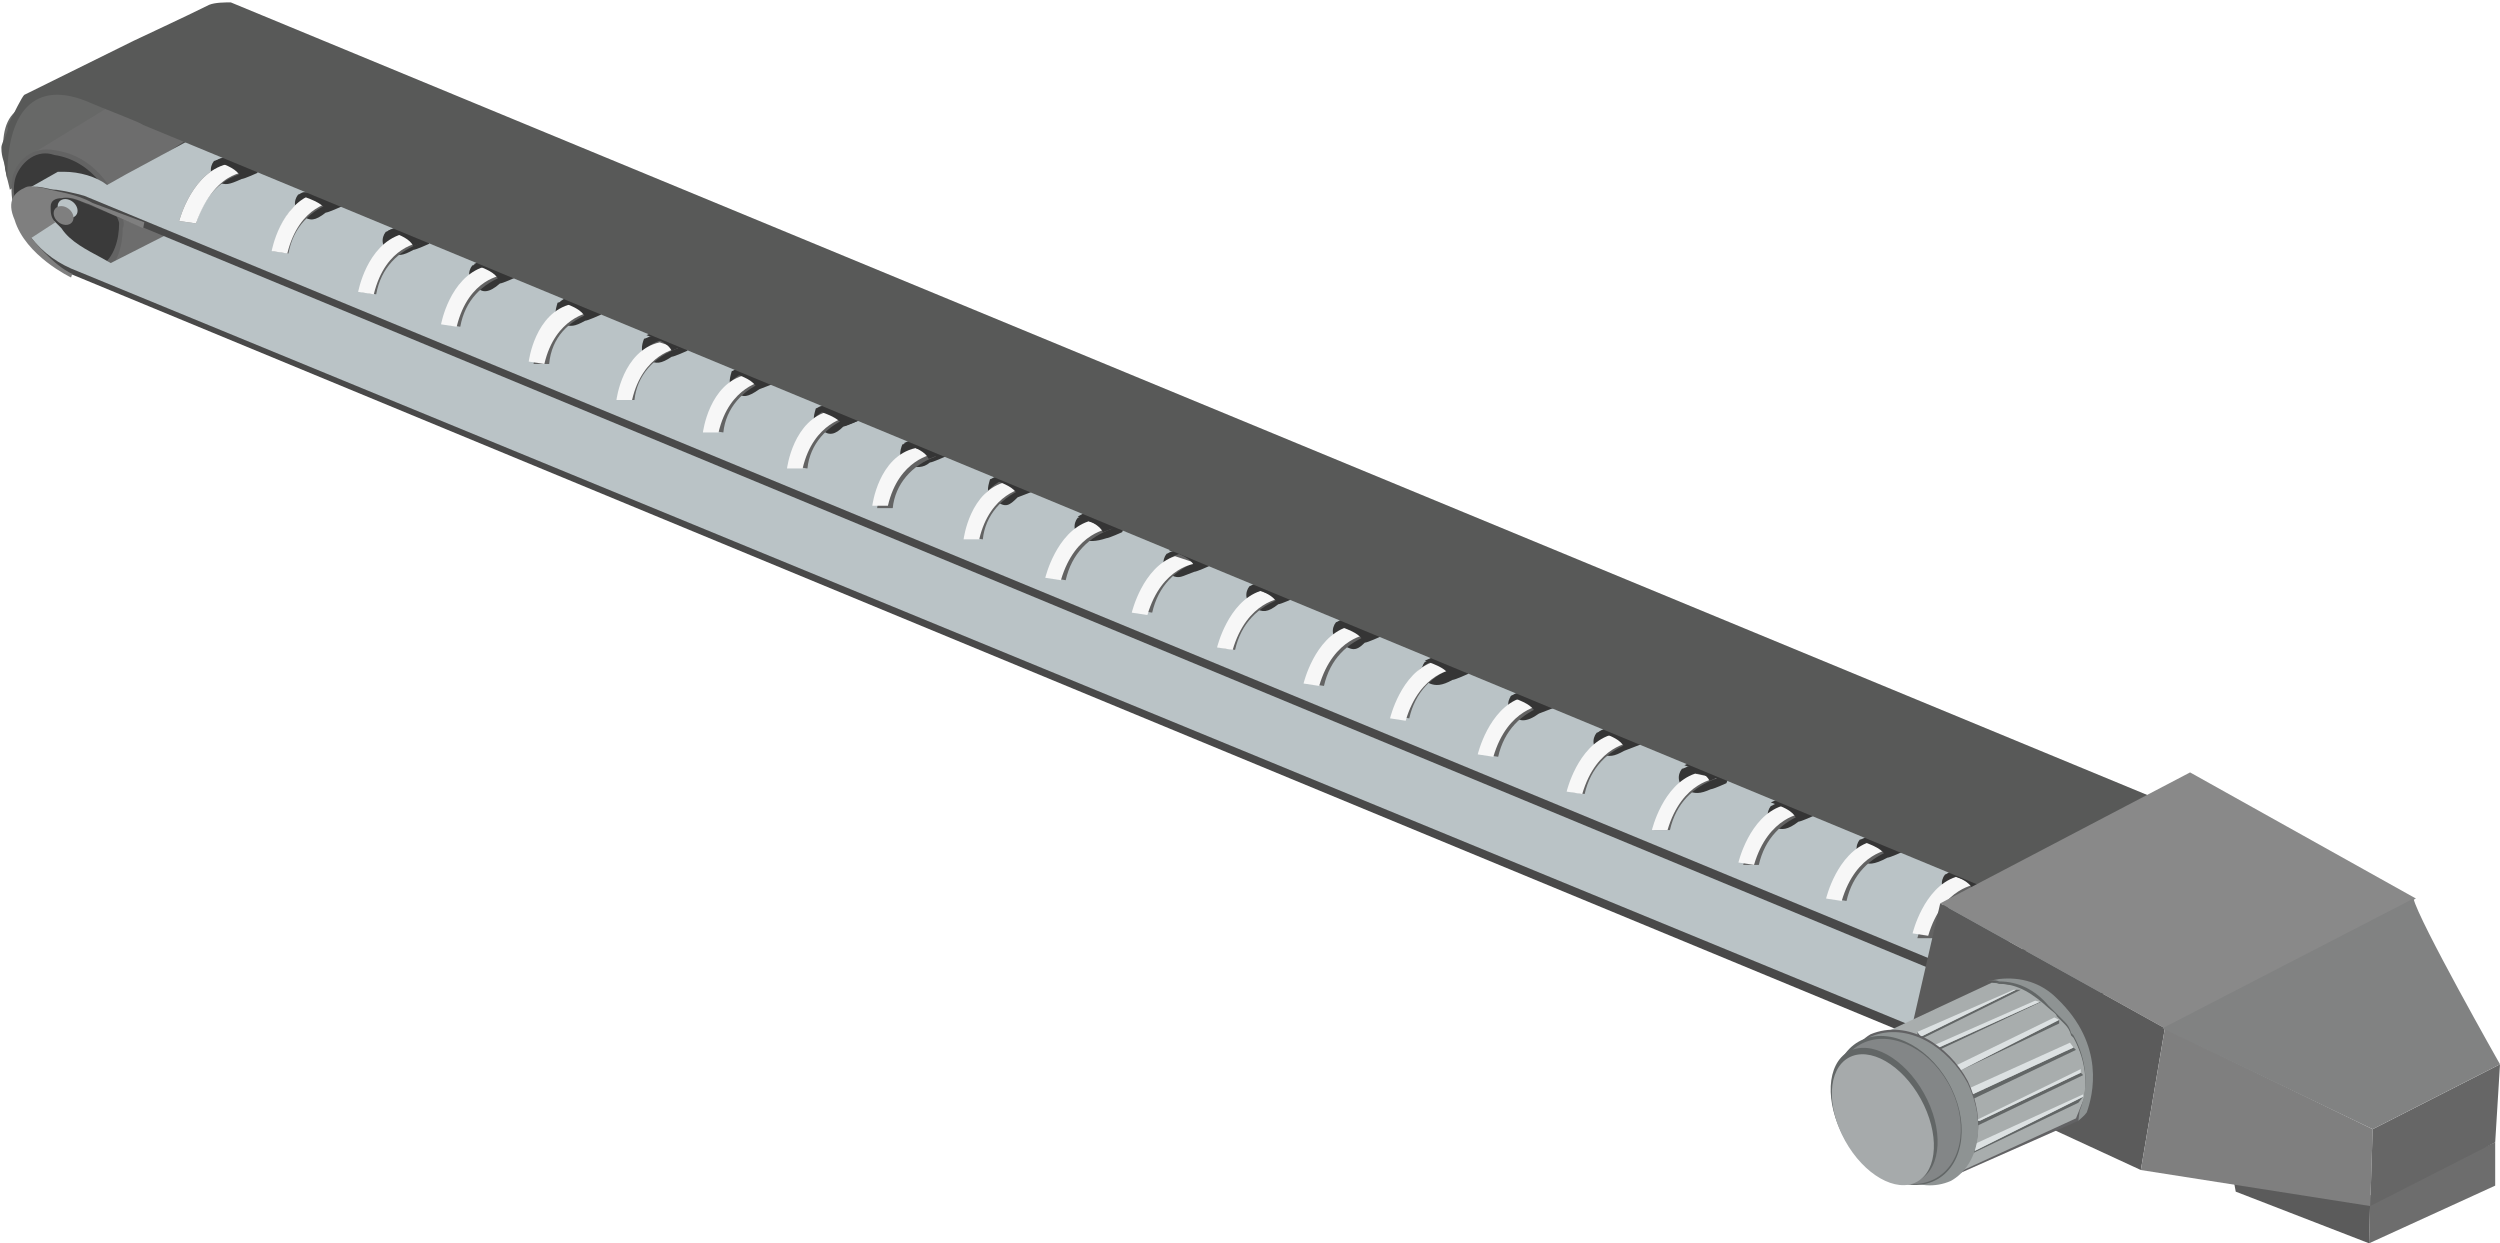 <?xml version="1.0" encoding="utf-8"?>
<svg xmlns="http://www.w3.org/2000/svg" xmlns:xlink="http://www.w3.org/1999/xlink" version="1.1" id="图层_1" x="0px" y="0px" width="960.073px" height="477.462px" viewBox="-0.073 41.269 960.073 477.462" enable-background="new -0.073 41.269 960.073 477.462" xml:space="preserve">
<g id="地表一部皮带">
	<path fill="#676867" d="M7.842,82.787L23.527,73.1l21.682,11.532L3.69,114.156C4.152,114.156-4.613,89.245,7.842,82.787z"/>
	<path fill="#6D6D6D" d="M96.876,48.65c0,0,17.991-0.923,29.063,23.065c9.688,20.76-5.997,27.218-5.997,27.218l-80.269,47.055l0,0   c7.381-10.61,5.074-18.914-1.845-30.447c-1.384-5.074-6.458-9.688-10.61-11.532c-2.307-0.923-5.997-3.229-9.227-3.229   c-2.307,0-5.074-0.923-6.458,0L96.876,48.65z"/>
	<path fill="#636363" d="M33.215,147.832c-5.075-1.845-14.762-5.997-24.911-18.913c-3.229-5.997-5.075-13.84-3.229-20.76   c2.307-6.458,8.304-10.61,15.685-9.227c17.53,2.307,24.911,18.914,26.295,25.834c0,0.923,0.923,2.307,0,4.152   c0,6.458-1.845,13.839-7.381,17.991l0,0C38.289,146.91,35.521,148.755,33.215,147.832z"/>
	<path fill="#3A3A3A" d="M31.37,145.527c-5.075-1.846-13.84-5.075-22.144-17.53c-3.229-5.997-5.074-13.378-3.229-18.914   c2.307-5.997,8.304-10.61,14.762-8.304c15.685,2.307,23.066,17.53,23.988,23.065c0,0.923,0.923,2.307,0.923,3.229   c0,5.997-1.845,13.378-7.381,16.607l0,0C35.521,145.988,35.06,146.91,31.37,145.527z"/>
	
		<ellipse transform="matrix(-0.782 -0.624 0.624 -0.782 -29.607 232.406)" fill="#BAC3C6" cx="25.882" cy="121.386" rx="4.152" ry="3.229"/>
	
		<ellipse transform="matrix(-0.781 -0.624 0.624 -0.781 -34.011 236.051)" fill="#7F7F7F" cx="24.344" cy="123.983" rx="4.152" ry="3.229"/>
	<path fill="#494949" d="M10.149,133.071l10.61-5.997l20.759,19.837l30.447-18.914l731.648,298.01l-42.902,23.989L28.14,146.91   C20.759,144.604,14.301,139.529,10.149,133.071z"/>
	<path fill="#BAC3C6" d="M11.533,132.148l9.227-5.997l2.768,2.769c3.229,5.074,9.688,8.304,15.685,11.532l3.229,1.846l29.063-14.763   l735.8,296.165l-42.902,23.989L29.985,145.527C22.604,142.758,16.607,138.607,11.533,132.148z"/>
	<path fill="#494949" d="M8.304,115.54l10.61-5.997l23.988,4.152l30.447-19.837l767.169,298.933l-29.063,28.141l-23.988,11.533   L29.985,118.309c-3.229-0.923-7.381-1.846-10.61-2.307C15.224,114.618,11.533,114.618,8.304,115.54z"/>
	<path fill="#BAC3C6" d="M11.533,113.234l10.61-5.997h2.307c5.997,0,12.456,1.846,16.607,5.075l0,0l7.381-4.152l29.063-15.685   l766.709,298.01l-29.063,28.141l-23.988,11.533L32.292,116.463c-3.229-0.923-7.381-1.845-10.61-2.307   C18.453,114.156,15.224,112.312,11.533,113.234z"/>
	<g id="链条-4_24_">
		<path fill="#353535" d="M92.725,110.005c0.923,0,5.997-2.307,5.997-2.307l0.923-2.307l-9.227-3.229h-5.997    c0,0-1.845,0.923-2.307,0.923c-1.845,2.307-1.845,5.997,1.845,8.304C86.728,112.312,87.65,112.312,92.725,110.005z"/>
		<path fill="#636363" d="M96.876,107.237c0,0-15.685,0-21.682,19.837l-6.458-0.923c0,0,5.074-19.836,19.836-22.143L96.876,107.237z    "/>
		<path fill="#F7F7F7" d="M96.876,107.237c0,0-13.839-2.307-21.682,19.837l-6.458-0.923c0,0,5.074-19.836,19.836-22.143    L96.876,107.237z"/>
		<path fill="#353535" d="M82.576,103.085L82.576,103.085c5.075,1.845,8.304,3.229,9.688,5.997l0,0l5.997-2.307l-10.61-5.997    L82.576,103.085z"/>
		<path fill="#353535" d="M125.017,122.922c0.923,0,5.997-2.307,5.997-2.307l0.923-2.307l-9.227-3.229h-5.997    c-0.922,0-1.845,0.923-2.306,0.923c-1.846,2.307-1.846,5.997,1.845,8.304C119.02,126.151,120.865,126.151,125.017,122.922z"/>
		<path fill="#636363" d="M128.246,118.77c-9.227,3.229-15.685,9.688-17.53,19.837l-5.997-0.923c0,0,3.229-18.914,16.607-22.144    L128.246,118.77z"/>
		<path fill="#F7F7F7" d="M128.246,118.77c0,0-13.378,0.923-17.991,19.837l-5.998-0.923c0,0,3.229-17.991,16.607-22.144    L128.246,118.77z"/>
		<path fill="#353535" d="M115.791,116.463L115.791,116.463c5.074,1.846,8.304,3.229,9.688,5.997l0,0l5.997-2.307l-10.61-5.997    L115.791,116.463z"/>
		<path fill="#353535" d="M158.693,137.223c0.923,0,5.997-2.307,5.997-2.307l0.923-2.307l-9.227-3.229h-5.997    c-0.922,0-1.845,0.923-2.307,0.923c-1.845,2.307-1.845,5.997,1.845,8.304C153.157,139.529,154.541,139.529,158.693,137.223z"/>
		<path fill="#636363" d="M161.922,134.454c-9.226,3.229-15.685,9.688-17.53,19.837l-5.997-0.923c0,0,3.229-18.914,16.607-22.143    L161.922,134.454z"/>
		<path fill="#F7F7F7" d="M161.461,134.454c0,0-13.378,0.923-17.992,19.837l-5.997-0.923c0,0,3.229-17.991,16.607-22.143    L161.461,134.454z"/>
		<path fill="#353535" d="M149.005,129.841L149.005,129.841c5.074,1.846,8.304,3.229,9.688,5.997l0,0l5.997-2.307l-10.61-5.997    L149.005,129.841z"/>
		<path fill="#353535" d="M191.908,150.139c0.923,0,5.997-2.307,5.997-2.307l0.923-2.306l-9.227-3.229h-5.997    c0,0-1.845,0.923-2.307,0.923c-1.845,2.307-1.845,5.997,1.845,8.304C184.988,153.83,187.756,153.83,191.908,150.139z"/>
		<path fill="#636363" d="M194.214,146.91c-9.227,3.229-15.685,9.688-17.53,19.836l-5.536-0.922c0,0,3.229-18.914,16.607-22.144    L194.214,146.91z"/>
		<path fill="#F7F7F7" d="M193.292,146.91c0,0-13.378,0.922-17.991,19.836l-5.997-0.922c0,0,3.229-17.992,16.607-22.144    L193.292,146.91z"/>
		<path fill="#353535" d="M181.759,142.758L181.759,142.758c5.074,1.846,8.304,3.229,9.688,5.997l0,0l5.997-2.307l-10.61-5.997    L181.759,142.758z"/>
		<path fill="#353535" d="M224.661,164.44c0.923,0,5.997-2.306,5.997-2.306l0.923-2.307l-9.227-3.229h-5.997    c0,0-1.845,0.923-2.307,0.923c-0.922,3.229-1.845,5.997,2.307,8.304C219.125,166.746,220.509,166.746,224.661,164.44z"/>
		<path fill="#636363" d="M227.429,161.211c-9.227,3.229-15.685,9.688-16.607,19.836h-5.997c0,0,2.307-18.913,16.607-23.065    L227.429,161.211z"/>
		<path fill="#F7F7F7" d="M226.506,161.211c0,0-13.378,1.845-17.53,19.836l-5.997-0.922c0,0,2.307-18.914,16.607-22.144    L226.506,161.211z"/>
		<path fill="#353535" d="M214.974,157.059L214.974,157.059c5.074,1.846,8.304,3.229,9.688,5.997l0,0l5.997-2.307l-11.533-6.458    L214.974,157.059z"/>
		<path fill="#353535" d="M257.876,178.28c0.923,0,5.997-2.307,5.997-2.307l0.923-2.307l-9.227-3.229h-5.997    c0,0-1.845,0.922-2.307,0.922c-0.922,2.307-1.845,5.997,1.845,8.304l0,0C251.879,181.047,253.724,181.047,257.876,178.28z"/>
		<path fill="#636363" d="M260.183,175.05c-9.227,3.229-15.685,10.61-16.607,19.837h-5.997c0,0,2.307-18.914,16.607-23.065    L260.183,175.05z"/>
		<path fill="#F7F7F7" d="M260.183,175.05c0,0-13.378,1.846-17.53,19.837h-5.997c0,0,2.307-18.914,16.607-22.144L260.183,175.05z"/>
		<path fill="#353535" d="M248.188,169.976L248.188,169.976c5.074,1.846,8.304,3.229,9.688,5.997l0,0l5.997-2.307l-10.61-5.997    L248.188,169.976z"/>
		<path fill="#353535" d="M291.552,190.736l5.997-2.307l0.922-2.307l-9.226-3.229h-5.997c-0.923,0-1.845,0.923-2.307,0.923    c-0.923,3.229-1.845,5.997,2.307,8.304C285.094,193.964,286.939,193.964,291.552,190.736z"/>
		<path fill="#636363" d="M294.32,187.506c-9.226,3.229-15.685,10.61-16.607,19.837l-5.997-0.923c0,0,2.307-18.914,16.607-23.066    L294.32,187.506z"/>
		<path fill="#F7F7F7" d="M293.397,187.506c0,0-13.378,1.845-17.53,19.837h-5.997c0,0,2.307-18.914,16.607-22.144L293.397,187.506z"/>
		<path fill="#353535" d="M280.942,184.277L280.942,184.277c5.074,1.846,8.304,3.229,9.688,5.997l0,0l5.997-2.307l-10.61-6.458    L280.942,184.277z"/>
		<path fill="#353535" d="M323.844,205.036c0.923,0,5.997-2.307,5.997-2.307l0.923-2.307l-9.227-3.229h-5.997    c-0.922,0-1.845,0.923-2.307,0.923c-0.922,3.229-1.845,5.997,2.307,8.304C318.309,208.727,320.615,208.265,323.844,205.036z"/>
		<path fill="#636363" d="M326.612,201.346c-9.227,3.229-15.685,10.609-16.607,19.836l-5.997-0.923c0,0,2.307-18.913,16.607-23.065    L326.612,201.346z"/>
		<path fill="#F7F7F7" d="M325.689,201.346c0,0-13.378,1.845-17.53,19.836h-5.998c0,0,2.307-18.914,16.607-22.143L325.689,201.346z"/>
		<path fill="#353535" d="M314.157,199.039L314.157,199.039c5.074,1.845,8.304,3.229,9.688,5.997l0,0l5.997-2.307l-10.61-5.997    L314.157,199.039z"/>
		<path fill="#353535" d="M357.059,218.875c0.923,0,5.997-2.307,5.997-2.307l0.923-2.307l-9.227-3.229h-5.997    c0,0-1.845,0.922-2.307,0.922c-0.922,2.307-1.845,5.998,1.845,8.304l0,0C351.984,220.721,354.291,221.182,357.059,218.875z"/>
		<path fill="#636363" d="M359.366,216.569c-9.227,3.229-15.685,10.61-16.607,19.837h-5.997c0,0,2.307-18.914,16.607-23.065    L359.366,216.569z"/>
		<path fill="#F7F7F7" d="M358.443,215.647c0,0-13.378,1.845-17.53,19.836h-5.997c0,0,2.307-18.914,16.607-22.143L358.443,215.647z"/>
		<path fill="#353535" d="M346.91,211.494L346.91,211.494c5.074,1.846,8.304,3.229,9.688,5.997l0,0l5.997-2.307l-10.61-5.997    L346.91,211.494z"/>
		<path fill="#353535" d="M390.735,232.254l5.997-2.307l0.922-2.307l-9.226-3.229h-5.997c-0.923,0-1.846,0.923-2.307,0.923    c-0.923,3.229-1.845,5.997,2.307,8.304C386.122,236.406,387.506,235.483,390.735,232.254z"/>
		<path fill="#636363" d="M393.964,228.563c-9.226,3.229-15.685,10.61-16.607,19.837l-5.997-0.923c0,0,2.307-18.914,16.607-23.065    L393.964,228.563z"/>
		<path fill="#F7F7F7" d="M393.503,228.563c0,0-13.378,1.846-17.53,19.837h-5.997c0,0,2.307-18.914,16.607-22.144L393.503,228.563z"/>
		<path fill="#353535" d="M381.047,225.334L381.047,225.334c5.075,1.845,8.304,3.229,9.688,5.997l0,0l5.997-2.307l-10.61-5.997    L381.047,225.334z"/>
		<path fill="#353535" d="M424.873,247.939c0.922,0,5.997-2.307,5.997-2.307l0.922-2.307l-9.688-4.152h-5.997    c-0.922,0-1.845,0.923-2.307,0.923c-1.845,2.307-1.845,5.997,1.846,8.304C417.953,249.323,420.721,249.323,424.873,247.939z"/>
		<path fill="#636363" d="M427.179,244.248c-9.226,3.229-15.684,9.688-17.991,19.836l-5.997-0.922c0,0,4.152-17.992,16.607-21.683    L427.179,244.248z"/>
		<path fill="#F7F7F7" d="M426.257,244.248c0,0-13.378,0.922-18.914,19.836l-5.997-0.922c0,0,4.152-17.53,16.607-21.683    L426.257,244.248z"/>
		<path fill="#353535" d="M413.801,239.635L413.801,239.635c5.075,1.845,8.304,3.229,9.688,5.997l0,0l5.997-2.307l-10.61-6.459    L413.801,239.635z"/>
		<path fill="#353535" d="M458.549,260.856c0.923,0,5.997-2.307,5.997-2.307l0.923-2.307l-9.227-3.229h-5.997    c-0.923,0-1.846,0.923-2.307,0.923c-1.846,2.307-1.846,5.997,1.846,8.304C453.013,263.623,453.475,262.7,458.549,260.856z"/>
		<path fill="#636363" d="M460.394,256.703c-9.226,3.229-15.685,9.688-17.991,19.837l-5.997-0.923c0,0,4.152-17.991,16.607-21.682    L460.394,256.703z"/>
		<path fill="#F7F7F7" d="M459.472,257.626c0,0-13.379,0.923-18.914,19.837l-5.997-0.923c0,0,4.151-17.53,16.607-21.682    L459.472,257.626z"/>
		<path fill="#353535" d="M448.861,252.552L448.861,252.552c5.074,1.845,8.304,3.229,9.688,5.997l0,0l5.997-2.307l-10.61-5.997    L448.861,252.552z"/>
		<path fill="#353535" d="M490.841,273.311c0.923,0,5.997-2.307,5.997-2.307l0.923-2.307l-9.688-3.229h-5.997    c-0.923,0-1.846,0.923-2.307,0.923c-1.846,2.307-1.846,5.997,1.845,8.304C484.844,276.54,486.689,276.54,490.841,273.311z"/>
		<path fill="#636363" d="M492.225,271.004c-9.226,3.229-15.685,9.688-17.991,19.837l-5.997-0.923c0,0,4.152-17.991,16.607-21.682    L492.225,271.004z"/>
		<path fill="#F7F7F7" d="M492.225,271.004c0,0-13.378,0.923-18.914,19.837l-5.997-0.923c0,0,4.152-17.53,16.607-21.682    L492.225,271.004z"/>
		<path fill="#353535" d="M480.692,266.853L480.692,266.853c5.074,1.845,8.304,3.229,9.688,5.997l0,0l5.997-2.307l-10.61-5.997    L480.692,266.853z"/>
		<path fill="#353535" d="M524.056,288.073c0.923,0,5.997-2.307,5.997-2.307l0.923-2.307l-9.688-4.152h-5.997    c-0.923,0-1.846,0.923-2.307,0.923c-1.846,2.307-1.846,5.997,1.845,8.304C518.981,290.841,520.365,291.764,524.056,288.073z"/>
		<path fill="#636363" d="M526.362,284.844c-9.227,3.229-15.685,9.688-17.991,19.836l-5.997-0.923c0,0,4.151-17.99,16.607-21.682    L526.362,284.844z"/>
		<path fill="#F7F7F7" d="M525.439,284.844c0,0-13.378,0.923-18.914,19.836l-5.997-0.923c0,0,4.152-17.529,16.607-21.682    L525.439,284.844z"/>
		<path fill="#353535" d="M513.907,281.615L513.907,281.615c5.074,1.846,8.303,3.229,9.688,5.997l0,0l5.997-2.307l-10.61-5.997    L513.907,281.615z"/>
		<path fill="#353535" d="M557.731,302.373c0.923,0,5.998-2.307,5.998-2.307l0.922-2.307l-9.227-3.229h-5.997    c-0.922,0-1.845,0.923-2.307,0.923c-1.845,2.306-1.845,5.997,1.846,8.303l0,0C551.273,304.68,553.58,304.68,557.731,302.373z"/>
		<path fill="#636363" d="M559.116,297.299c-9.227,3.229-15.686,9.688-17.992,19.837l-5.997-0.923c0,0,4.152-17.991,16.607-21.682    L559.116,297.299z"/>
		<path fill="#F7F7F7" d="M558.654,298.222c0,0-13.378,0.923-18.914,19.837l-5.997-0.923c0,0,4.152-17.53,16.607-21.682    L558.654,298.222z"/>
		<path fill="#353535" d="M547.121,294.992L547.121,294.992c5.075,1.846,8.304,3.229,9.688,5.997l0,0l5.997-2.307l-10.61-5.997    L547.121,294.992z"/>
		<path fill="#353535" d="M590.946,315.29l5.997-2.307l0.923-2.307l-9.227-3.229h-5.997c-0.922,0-1.845,0.922-2.307,0.922    c-1.845,2.307-1.845,5.997,1.846,8.304C583.104,318.059,585.872,318.981,590.946,315.29z"/>
		<path fill="#636363" d="M593.253,312.061c-9.226,3.229-15.685,9.688-17.991,19.837l-5.997-0.923c0,0,4.152-17.991,16.607-21.682    L593.253,312.061z"/>
		<path fill="#F7F7F7" d="M592.331,312.061c0,0-13.379,0.923-18.914,19.837l-5.998-0.923c0,0,4.152-17.529,16.607-21.682    L592.331,312.061z"/>
		<path fill="#353535" d="M579.875,308.832L579.875,308.832c5.074,1.845,8.304,3.229,9.688,5.997l0,0l5.997-2.307l-10.61-5.997    L579.875,308.832z"/>
		<path fill="#353535" d="M623.7,329.591l5.997-2.307l0.923-2.307l-9.227-3.229h-5.997c-0.923,0-1.846,0.922-2.307,0.922    c-1.846,2.307-1.846,5.997,1.845,8.304C618.164,331.898,619.548,331.898,623.7,329.591z"/>
		<path fill="#636363" d="M626.468,326.363c-9.227,3.229-15.685,9.688-17.991,19.836l-5.997-0.923c0,0,4.152-17.991,16.607-21.682    L626.468,326.363z"/>
		<path fill="#F7F7F7" d="M626.468,326.363c0,0-13.378,0.922-18.914,19.836l-5.997-0.923c0,0,4.152-17.529,16.607-21.682    L626.468,326.363z"/>
		<path fill="#353535" d="M614.013,322.21L614.013,322.21c5.074,1.846,8.304,3.229,9.688,5.997l0,0l5.997-2.307l-10.61-6.458    L614.013,322.21z"/>
		<path fill="#353535" d="M656.915,344.354c0.923,0,5.997-2.307,5.997-2.307l0.923-2.307l-9.688-4.152h-5.998    c0,0-1.845,0.923-2.307,0.923c-1.845,2.307-1.845,5.997,1.846,8.304C650.918,346.198,652.763,346.198,656.915,344.354z"/>
		<path fill="#636363" d="M659.222,340.201c-9.227,3.229-15.685,9.688-17.991,19.837h-5.997c0,0,4.151-17.991,16.607-21.682    L659.222,340.201z"/>
		<path fill="#F7F7F7" d="M659.222,340.201c0,0-13.378,0.923-18.914,19.837h-5.997c0,0,4.151-17.53,16.607-21.682L659.222,340.201z"/>
		<path fill="#353535" d="M646.766,335.127L646.766,335.127c5.075,1.845,8.304,3.229,9.688,5.997l0,0l5.997-2.307l-10.61-5.997    L646.766,335.127z"/>
		<path fill="#353535" d="M690.591,356.809c0.923,0,5.997-2.307,5.997-2.307l0.923-2.307l-9.227-3.229l-5.997,0.922    c-0.923,0-1.845,0.923-2.307,0.923c-1.845,2.307-1.845,5.997,1.846,8.304C684.133,360.038,686.439,360.038,690.591,356.809z"/>
		<path fill="#636363" d="M693.359,353.579c-9.227,3.229-15.686,9.688-17.992,19.837h-5.997c0,0,4.152-17.991,16.607-21.682    L693.359,353.579z"/>
		<path fill="#F7F7F7" d="M692.437,353.579c0,0-13.378,0.923-18.914,19.837l-5.997-0.923c0,0,4.151-17.529,16.607-21.682    L692.437,353.579z"/>
		<path fill="#353535" d="M679.98,349.428L679.98,349.428c5.075,1.846,8.304,3.229,9.688,5.997l0,0l5.997-2.307l-10.609-5.997    L679.98,349.428z"/>
		<path fill="#353535" d="M724.729,370.649c0.923,0,5.997-2.307,5.997-2.307l0.923-2.307l-9.227-3.229h-5.997    c0,0-1.846,0.923-2.307,0.923c-1.846,2.307-1.846,5.997,1.846,8.304C716.886,373.416,719.654,373.416,724.729,370.649z"/>
		<path fill="#636363" d="M727.035,367.419c-9.227,3.229-15.685,9.688-17.991,19.837l-5.997-0.923c0,0,4.151-17.991,16.607-21.682    L727.035,367.419z"/>
		<path fill="#F7F7F7" d="M726.112,367.419c0,0-13.378,0.923-18.914,19.837l-5.997-0.923c0,0,4.152-17.53,16.607-21.682    L726.112,367.419z"/>
		<path fill="#353535" d="M714.579,364.19L714.579,364.19c5.075,1.846,8.304,3.229,9.688,5.997l0,0l5.997-2.307l-11.533-6.458    L714.579,364.19z"/>
		<path fill="#353535" d="M757.481,384.027l5.998-2.307l0.922-2.307l-9.226-3.229h-5.997c-0.923,0-1.846,0.923-2.307,0.923    c-1.846,2.307-1.846,5.997,1.845,8.304C750.101,387.256,752.407,387.256,757.481,384.027z"/>
		<path fill="#636363" d="M760.25,381.72c-9.227,3.229-15.685,9.688-17.991,19.837h-5.997c0,0,4.151-17.991,16.607-21.682    L760.25,381.72z"/>
		<path fill="#F7F7F7" d="M759.327,380.797c0,0-13.378,0.923-18.914,19.837l-5.997-0.923c0,0,4.152-17.529,16.607-21.682    L759.327,380.797z"/>
		<path fill="#353535" d="M747.794,376.646L747.794,376.646c5.075,1.845,8.304,3.229,9.688,5.997l0,0l5.997-2.307l-11.533-5.997    L747.794,376.646z"/>
		<path fill="#353535" d="M789.774,397.866c0.922,0,5.997-2.307,5.997-2.307l0.923-2.307l-9.227-3.229h-5.997    c-0.923,0-1.846,0.923-2.307,0.923c-1.846,2.307-1.846,5.997,1.845,8.304C783.315,400.634,785.622,400.634,789.774,397.866z"/>
		<path fill="#636363" d="M793.003,394.637c-9.226,3.229-15.685,9.688-17.991,19.837l-5.997-0.923c0,0,4.152-17.991,16.607-21.682    L793.003,394.637z"/>
		<path fill="#F7F7F7" d="M792.081,394.176c0,0-13.379,0.922-18.914,19.836l-5.997-0.922c0,0,4.151-17.53,16.607-21.683    L792.081,394.176z"/>
		<path fill="#353535" d="M780.087,390.485L780.087,390.485c5.074,1.846,8.304,3.229,9.688,5.998l0,0l5.997-2.307l-10.61-5.997    L780.087,390.485z"/>
	</g>
	<path  com-has-ani="true" com-name="com_switch"  fill="#585958" d="M51.206,56.953c1.845-0.923,19.837-9.227,29.063-13.84c2.307-0.922,5.997-0.922,8.304-0.922l795.31,328.918   L833.6,411.705L54.896,89.245c-0.922-0.923-17.991-7.381-19.836-8.304C12.456,70.793,2.307,85.094,2.768,110.466l-0.923-4.613   c0-2.307-1.384-3.69-1.384-7.842c0-2.307,3.229-6.459,2.307-8.304c2.768-5.536,5.536-11.072,6.458-11.995L51.206,56.953z"/>
	
		<linearGradient id="SVGID_1_" gradientUnits="userSpaceOnUse" x1="1640.527" y1="-3659.488" x2="1612.242" y2="-3708.483" gradientTransform="matrix(1.931 3.376 -3.376 1.931 -15138.358 1862.609)">
		<stop offset="0" style="stop-color:#515151"/>
		<stop offset="0.53" style="stop-color:#4C4C4C"/>
		<stop offset="1" style="stop-color:#424242"/>
	</linearGradient>
	
	
		<linearGradient id="SVGID_2_" gradientUnits="userSpaceOnUse" x1="1575.437" y1="-3344.595" x2="1557.632" y2="-3375.433" gradientTransform="matrix(2.033 3.322 -3.322 2.033 -13891.565 1843.189)">
		<stop offset="0" style="stop-color:#515151"/>
		<stop offset="0.41" style="stop-color:#515151"/>
		<stop offset="0.47" style="stop-color:#515151"/>
		<stop offset="0.87" style="stop-color:#474747"/>
		<stop offset="1" style="stop-color:#424242"/>
	</linearGradient>
	
	
	<polygon fill="#848484" points="777.318,428.775 775.935,441.23 781.471,434.31 781.471,428.775  "/>
	
		<linearGradient id="SVGID_3_" gradientUnits="userSpaceOnUse" x1="2950.955" y1="3131.182" x2="2952.511" y2="3131.182" gradientTransform="matrix(3.876 0.367 -0.367 3.876 -9506.908 -12788.505)">
		<stop offset="0" style="stop-color:#515151"/>
		<stop offset="0.53" style="stop-color:#4C4C4C"/>
		<stop offset="1" style="stop-color:#424242"/>
	</linearGradient>
	<polygon fill="url(#SVGID_3_)" points="787.468,432.003 781.471,434.31 781.471,428.775  "/>
	<polygon fill="#898989" points="745.026,388.179 840.98,337.895 927.708,386.333 831.293,436.156  "/>
	<polygon fill="#5B5B5B" points="822.066,490.591 831.293,436.156 745.026,388.179 731.187,448.611  "/>
	<polygon fill="#6D6D6D" points="909.717,518.731 910.178,500.279 958.154,479.981 958.154,496.588  "/>
	<polygon fill="#5B5B5B" points="857.588,493.82 858.511,498.895 909.717,518.731 910.178,501.201  "/>
	<polygon fill="#7F7F7F" points="911.101,474.906 831.293,436.156 822.066,490.591 910.178,504.43  "/>
	<polygon fill="#666666" points="960,449.995 911.101,474.906 910.178,504.43 958.154,479.981  "/>
	<path fill="#818282" d="M960,449.995c0,0-31.369-55.358-33.215-63.662l-96.415,49.822l80.73,38.751L960,449.995z"/>
	<path fill="#7F7F7F" d="M27.218,147.832c0,0-17.53-8.303-21.682-22.143c-3.229-7.381,0-10.61,4.152-12.456   c1.845-0.922,4.152,0,5.997,0c6.458,1.846,13.378,2.307,19.837,5.997l19.836,7.382l-0.461,2.307l-20.759-9.227   c-3.229-0.923-6.458-3.229-10.61-2.307c-2.307,0-4.152,0.923-4.152,3.229l0,0c0,2.307,0,4.151,1.845,5.997l-9.227,5.997   c0,0,8.304,10.61,15.685,13.839L27.218,147.832L27.218,147.832z"/>
</g>
<g id="地表一部电机">
	<polygon fill="#626264" points="763.479,420.471 714.579,442.614 745.949,494.742 798.078,471.677 801.307,457.376 792.081,434.31    783.777,423.699 773.167,421.394  "/>
	<polygon com-has-ani="true" com-name="com_switch"  fill="#A8ADAD" points="764.863,418.625 715.502,441.692 751.946,491.514 797.155,470.754 803.152,455.992    793.926,432.926 784.699,422.778 773.167,419.548  "/>
	<path fill="#626666" d="M800.385,467.525c0,0,11.532-21.682-11.533-41.979c-5.997-5.997-13.84-8.304-22.144-7.381l-4.151,0.923   c0.923,0,3.229-0.923,5.074,0c7.381,0,13.378,4.151,18.914,9.226c0.923,0.923,3.229,2.307,3.229,3.229l3.229,3.229   c0.923,0.922,1.846,2.307,2.307,4.151l0.923,0.923c5.075,9.227,5.997,19.837,2.307,29.063l-0.923,1.846L800.385,467.525z"/>
	<path fill="#8E9393" d="M798.078,471.677c0.922-0.923,2.307-1.846,3.229-3.229c2.307-6.458,7.382-25.834-11.532-43.825   c-5.997-5.997-13.84-8.304-22.144-7.381l-5.074,0.923c0.923,0,3.229-0.923,5.074,0c7.381,0,13.84,3.229,18.914,9.227   c0.923,0.922,3.229,3.229,3.229,3.229l3.229,3.229c0.923,0.923,1.846,2.307,2.307,4.151l0.923,0.923   c5.074,9.227,5.997,19.837,2.307,29.063L798.078,471.677L798.078,471.677z"/>
	<polygon fill="#626666" points="757.481,461.528 756.098,459.221 757.481,461.528 796.232,443.536 797.155,444.459    757.481,463.373  "/>
	<polygon fill="#DCE1E2" points="756.098,459.221 757.481,461.528 796.232,443.536 794.849,441.692  "/>
	<polygon fill="#626666" points="750.101,451.84 750.101,450.917 751.946,452.763 790.696,432.926 790.696,434.31 751.946,452.763     "/>
	<polygon fill="#DCE1E2" points="750.101,450.917 751.946,452.763 790.696,432.926 788.852,432.003  "/>
	<polygon fill="#626666" points="758.404,471.677 758.404,471.677 760.25,471.677 799,453.224 799.923,454.147 758.404,473.984  "/>
	<polygon fill="#DCE1E2" points="758.404,471.677 760.25,471.677 799,453.224 799,451.84  "/>
	<polygon fill="#626666" points="756.098,483.21 756.56,481.365 758.404,483.21 799.923,462.45 798.078,464.757 756.56,484.594  "/>
	<polygon fill="#DCE1E2" points="756.56,481.365 758.404,483.21 799.923,462.45 799.923,461.528  "/>
	<polygon fill="#626666" points="742.72,443.536 742.72,442.614 744.565,443.536 783.315,426.006 783.777,426.006 743.643,444.92     "/>
	<polygon fill="#DCE1E2" points="742.72,442.614 744.565,443.536 783.315,426.006 781.471,425.545  "/>
	<polygon fill="#626666" points="736.262,439.385 736.262,437.539 737.646,439.385 774.089,421.394 775.935,421.394    737.646,440.307  "/>
	<polygon fill="#DCE1E2" points="736.262,437.539 737.646,439.385 774.089,421.394 773.167,421.394  "/>
	<path fill="#626264" d="M714.579,477.212c8.304,13.84,22.144,22.144,34.6,16.607c10.609-5.997,13.839-21.682,6.458-37.366   c-7.381-13.84-23.065-23.988-37.367-17.991C707.198,444.92,707.198,462.45,714.579,477.212z"/>
	<path fill="#8E9393" d="M714.579,478.135c8.304,13.84,22.144,22.144,34.6,16.607c10.609-5.997,13.839-21.682,6.458-37.366   c-7.381-13.84-23.065-23.988-37.367-17.991C707.198,445.843,707.198,463.373,714.579,478.135z"/>
	
		<ellipse transform="matrix(-0.498 -0.867 0.867 -0.498 686.591 1332.891)" fill="#626666" cx="729.304" cy="467.607" rx="30.447" ry="22.142"/>
	
		<ellipse transform="matrix(-0.498 -0.867 0.867 -0.498 686.204 1333.418)" fill="#838687" cx="729.258" cy="467.985" rx="29.524" ry="22.143"/>
	
		<ellipse transform="matrix(-0.486 -0.874 0.874 -0.486 664.727 1330.672)" fill="#626666" cx="723.873" cy="469.76" rx="28.141" ry="17.53"/>
	
		<ellipse transform="matrix(-0.483 -0.875 0.875 -0.483 660.228 1331.216)" fill="#A6AAAB" cx="722.913" cy="470.796" rx="27.217" ry="16.608"/>
</g>
</svg>